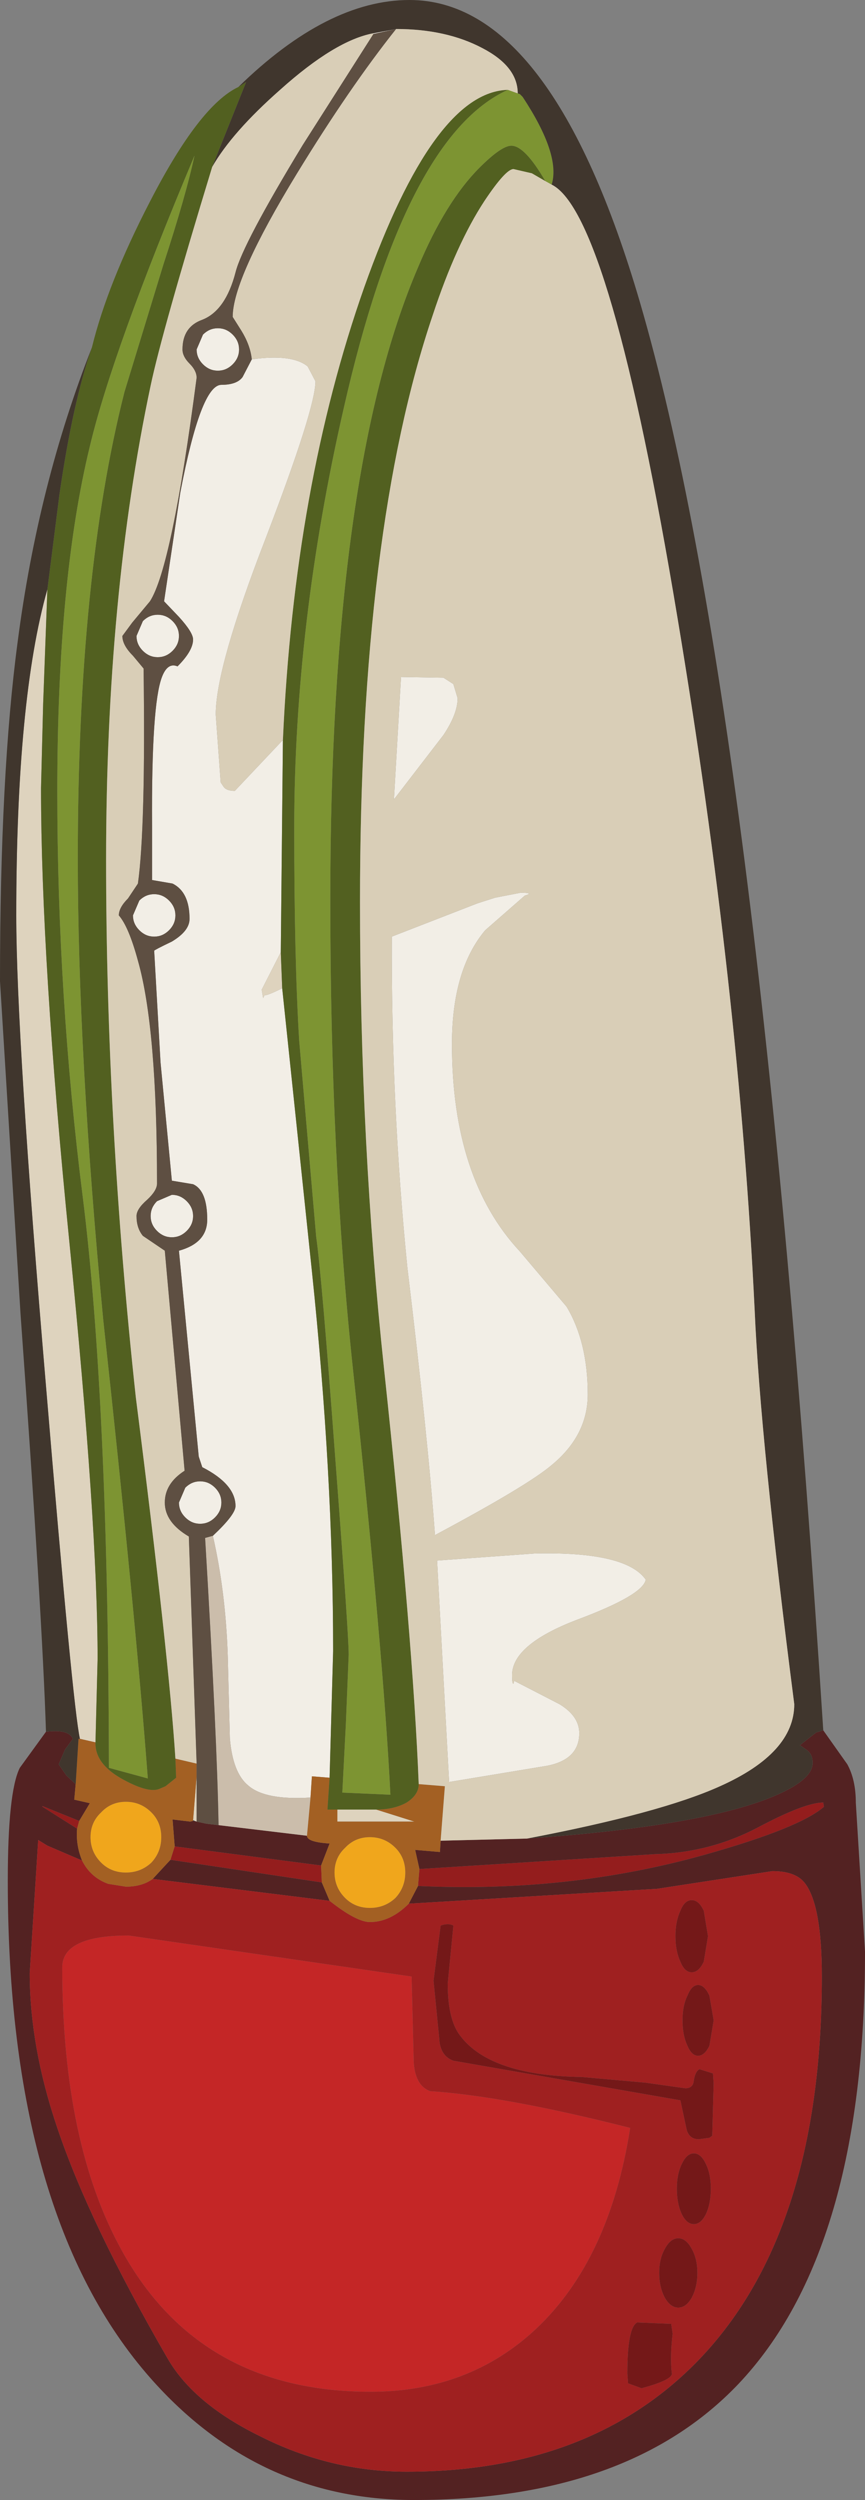 <?xml version="1.0" encoding="UTF-8" standalone="no"?>
<svg xmlns:ffdec="https://www.free-decompiler.com/flash" xmlns:xlink="http://www.w3.org/1999/xlink" ffdec:objectType="shape" height="176.7px" width="61.15px" xmlns="http://www.w3.org/2000/svg">
  <rect width="100%" height="100%" fill="#808080" stroke="none"/>
  <g transform="matrix(1.0, 0.0, 0.0, 1.0, 26.45, 143.1)">
    <path d="M2.8 2.65 Q2.9 4.3 3.95 4.7 9.25 5.05 18.1 7.3 16.65 16.6 11.45 21.5 6.7 25.95 -0.25 25.95 -12.35 25.95 -17.85 15.95 -22.05 8.35 -22.05 -4.05 -22.05 -6.3 -17.35 -6.3 L2.65 -3.4 2.8 2.65" fill="#c42626" fill-rule="evenodd" stroke="none"/>
    <path d="M-12.8 -14.4 L-12.8 -14.45 -12.55 -14.35 -12.8 -14.4" fill="#333333" fill-rule="evenodd" stroke="none"/>
    <path d="M-0.05 -140.75 L1.55 -141.05 -0.05 -140.7 -0.05 -140.75 M19.2 -31.45 Q19.0 -30.35 14.3 -28.6 9.75 -26.85 9.75 -24.7 9.75 -24.05 9.85 -24.1 L9.9 -24.3 13.1 -22.65 Q14.5 -21.8 14.5 -20.6 14.5 -18.75 12.25 -18.3 L5.3 -17.15 4.45 -32.8 11.35 -33.3 Q17.8 -33.45 19.2 -31.45 M7.3 -79.25 L8.55 -79.65 10.35 -80.0 Q11.35 -80.0 10.65 -79.8 L7.85 -77.35 Q5.5 -74.55 5.5 -69.3 5.5 -59.8 10.3 -54.65 L13.6 -50.75 Q15.1 -48.25 15.1 -44.55 15.1 -41.65 12.55 -39.55 10.85 -38.1 4.3 -34.6 3.8 -41.5 2.35 -53.5 1.2 -64.95 1.25 -76.9 L7.3 -79.25 M5.9 -93.75 Q5.9 -92.65 4.9 -91.15 L1.4 -86.6 1.9 -95.25 4.9 -95.2 5.6 -94.75 5.9 -93.75 M-3.15 -17.45 L-4.4 -17.55 -4.5 -16.05 Q-7.7 -15.85 -8.9 -16.9 -10.0 -17.8 -10.2 -20.25 L-10.35 -26.1 Q-10.5 -30.6 -11.4 -34.55 -9.8 -36.05 -9.8 -36.65 -9.8 -38.2 -12.15 -39.4 L-12.4 -40.15 -13.8 -54.7 Q-11.8 -55.25 -11.8 -56.9 -11.8 -58.95 -12.8 -59.4 L-14.3 -59.65 -15.1 -68.0 -15.55 -75.9 Q-15.55 -75.95 -14.3 -76.55 -13.05 -77.3 -13.05 -78.15 -13.05 -80.05 -14.25 -80.65 L-15.7 -80.9 -15.7 -84.75 Q-15.75 -93.3 -15.0 -95.25 -14.6 -96.3 -13.9 -96.0 -12.8 -97.1 -12.8 -97.9 -12.8 -98.4 -13.8 -99.5 L-14.85 -100.6 -13.7 -108.3 Q-12.25 -115.9 -10.8 -115.9 -9.7 -115.9 -9.3 -116.45 L-8.65 -117.7 Q-5.8 -118.1 -4.7 -117.2 L-4.15 -116.15 Q-4.15 -114.25 -7.65 -105.1 -11.2 -95.95 -11.2 -92.6 L-10.85 -87.8 -10.65 -87.5 Q-10.45 -87.2 -9.85 -87.2 L-6.45 -90.8 -6.6 -75.8 -7.95 -73.15 -7.85 -72.55 -7.75 -72.75 Q-7.5 -72.75 -6.5 -73.25 L-4.4 -53.25 Q-2.9 -38.9 -2.9 -26.4 L-3.15 -17.45 M-10.0 -119.45 Q-9.55 -119.0 -9.55 -118.4 -9.55 -117.8 -10.0 -117.35 -10.45 -116.9 -11.05 -116.9 -11.65 -116.9 -12.1 -117.35 -12.55 -117.8 -12.55 -118.4 L-12.1 -119.45 Q-11.65 -119.9 -11.05 -119.9 -10.45 -119.9 -10.0 -119.45 M-16.6 -77.35 Q-17.05 -77.8 -17.05 -78.4 L-16.6 -79.45 Q-16.15 -79.9 -15.55 -79.9 -14.95 -79.9 -14.5 -79.45 -14.05 -79.0 -14.05 -78.4 -14.05 -77.8 -14.5 -77.35 -14.95 -76.9 -15.55 -76.9 -16.15 -76.9 -16.6 -77.35 M-16.35 -99.2 Q-15.9 -99.65 -15.3 -99.65 -14.7 -99.65 -14.25 -99.2 -13.8 -98.75 -13.8 -98.15 -13.8 -97.55 -14.25 -97.1 -14.7 -96.65 -15.3 -96.65 -15.9 -96.65 -16.35 -97.1 -16.8 -97.55 -16.8 -98.15 L-16.35 -99.2 M-12.3 -38.4 Q-11.7 -38.4 -11.25 -37.95 -10.8 -37.5 -10.8 -36.9 -10.8 -36.3 -11.25 -35.85 -11.7 -35.4 -12.3 -35.4 -12.9 -35.4 -13.35 -35.85 -13.8 -36.3 -13.8 -36.9 L-13.35 -37.95 Q-12.9 -38.4 -12.3 -38.4 M-12.8 -57.15 Q-12.8 -56.55 -13.25 -56.1 -13.7 -55.65 -14.3 -55.65 -14.9 -55.65 -15.35 -56.1 -15.8 -56.55 -15.8 -57.15 -15.8 -57.75 -15.35 -58.2 L-14.3 -58.65 Q-13.7 -58.65 -13.25 -58.2 -12.8 -57.75 -12.8 -57.15" fill="#f2eee6" fill-rule="evenodd" stroke="none"/>
    <path d="M-3.75 -11.25 L-3.7 -10.05 -14.4 -11.65 -14.1 -12.6 -3.75 -11.25 M3.1 -9.8 L3.2 -11.0 19.85 -12.05 Q23.75 -12.15 27.15 -13.95 30.45 -15.7 31.75 -15.7 L31.8 -15.4 Q30.1 -13.9 23.35 -12.0 13.7 -9.3 3.1 -9.8 M-21.0 -13.85 L-23.45 -15.4 -23.45 -15.45 -20.85 -14.4 -21.0 -13.85" fill="#941d1d" fill-rule="evenodd" stroke="none"/>
    <path d="M10.8 -13.15 Q23.55 -14.05 28.5 -16.25 31.0 -17.35 31.0 -18.5 31.0 -19.1 30.6 -19.4 L30.1 -19.75 31.25 -20.65 31.75 -20.8 33.45 -18.4 Q34.05 -17.3 34.05 -15.7 L34.7 -5.15 Q34.7 15.95 25.75 25.4 17.95 33.6 2.8 33.6 -8.2 33.6 -15.8 25.0 -25.9 13.55 -25.9 -10.15 -25.9 -16.45 -25.05 -18.15 L-23.2 -20.7 Q-21.6 -20.9 -21.3 -20.2 L-21.85 -19.45 -22.3 -18.4 -21.75 -17.6 -21.1 -17.0 -21.2 -15.9 -20.1 -15.65 -20.85 -14.4 -23.45 -15.45 -23.45 -15.4 -21.0 -13.85 Q-21.1 -12.7 -20.65 -11.6 L-23.1 -12.65 -23.75 -13.05 -24.35 -3.65 Q-24.35 1.55 -22.4 7.3 -20.15 14.0 -14.6 23.6 -12.75 26.8 -8.05 29.1 -3.1 31.6 2.3 31.6 15.15 31.6 22.75 23.9 31.65 14.85 31.65 -3.4 31.65 -8.45 30.45 -10.0 29.8 -10.85 28.15 -10.85 L20.0 -9.6 2.45 -8.55 3.1 -9.8 Q13.7 -9.3 23.35 -12.0 30.1 -13.9 31.8 -15.4 L31.75 -15.7 Q30.45 -15.7 27.15 -13.95 23.75 -12.15 19.85 -12.05 L3.2 -11.0 2.9 -12.35 4.65 -12.2 4.7 -13.0 10.8 -13.15 M-4.75 -13.35 Q-4.75 -12.9 -3.15 -12.8 L-3.75 -11.25 -14.1 -12.6 -14.25 -14.5 -13.0 -14.35 -12.8 -14.4 -12.55 -14.35 -11.85 -14.2 -11.0 -14.1 -4.75 -13.35 M-3.7 -10.05 L-3.15 -8.75 -15.65 -10.3 -14.4 -11.65 -3.7 -10.05" fill="#532222" fill-rule="evenodd" stroke="none"/>
    <path d="M-3.15 -8.75 Q-1.25 -7.25 -0.3 -7.25 1.15 -7.25 2.45 -8.55 L20.0 -9.6 28.15 -10.85 Q29.8 -10.85 30.45 -10.0 31.65 -8.45 31.65 -3.4 31.65 14.85 22.75 23.9 15.15 31.6 2.3 31.6 -3.1 31.6 -8.05 29.1 -12.75 26.8 -14.6 23.6 -20.15 14.0 -22.4 7.3 -24.35 1.55 -24.35 -3.65 L-23.75 -13.05 -23.1 -12.65 -20.65 -11.6 Q-20.05 -10.4 -18.8 -9.95 L-17.55 -9.75 Q-16.4 -9.75 -15.65 -10.3 L-3.15 -8.75 M5.2 -2.9 L5.6 -7.0 Q5.25 -7.2 4.7 -7.0 L4.2 -3.1 4.6 0.95 Q4.65 2.2 5.6 2.55 L21.65 5.35 22.1 7.45 Q22.3 8.1 22.95 8.1 L23.7 8.0 23.9 7.85 24.0 4.15 23.95 3.45 23.0 3.15 Q22.7 3.3 22.6 3.95 22.55 4.5 22.0 4.5 L19.15 4.1 14.65 3.7 Q8.0 3.6 5.95 0.6 5.2 -0.55 5.2 -2.9 M21.1 21.85 L21.0 21.15 18.6 21.05 Q17.9 21.4 17.9 24.65 L17.95 25.35 18.9 25.7 Q20.95 25.15 21.05 24.7 20.9 23.55 21.1 21.85 M22.45 15.85 Q22.05 15.1 21.5 15.1 20.95 15.1 20.55 15.85 20.15 16.55 20.15 17.55 20.15 18.55 20.55 19.3 20.95 20.0 21.5 20.0 22.05 20.0 22.45 19.3 22.85 18.55 22.85 17.55 22.85 16.55 22.45 15.85 M21.75 9.85 Q21.4 10.55 21.4 11.6 21.4 12.65 21.75 13.4 22.1 14.1 22.6 14.1 23.1 14.1 23.45 13.4 23.8 12.65 23.8 11.6 23.8 10.55 23.45 9.85 23.1 9.1 22.6 9.1 22.1 9.1 21.75 9.85 M22.15 -2.05 Q21.8 -1.35 21.8 -0.3 21.8 0.75 22.15 1.5 22.45 2.2 22.9 2.2 23.35 2.2 23.7 1.5 L24.0 -0.3 23.7 -2.05 Q23.35 -2.8 22.9 -2.8 22.45 -2.8 22.15 -2.05 M21.65 -8.05 Q21.3 -7.3 21.3 -6.25 21.3 -5.2 21.65 -4.45 21.95 -3.7 22.45 -3.7 22.95 -3.7 23.3 -4.45 L23.6 -6.25 23.3 -8.05 Q22.95 -8.8 22.45 -8.8 21.95 -8.8 21.65 -8.05 M2.8 2.65 L2.65 -3.4 -17.35 -6.3 Q-22.05 -6.3 -22.05 -4.05 -22.05 8.35 -17.85 15.95 -12.35 25.95 -0.25 25.95 6.7 25.95 11.45 21.5 16.65 16.6 18.1 7.3 9.25 5.05 3.95 4.7 2.9 4.3 2.8 2.65" fill="#9f2020" fill-rule="evenodd" stroke="none"/>
    <path d="M0.15 -15.2 L2.85 -14.35 -2.6 -14.35 -2.6 -15.2 0.15 -15.2 M-12.55 -17.55 L-12.55 -14.35 -12.8 -14.45 -12.55 -17.55 M-20.8 -20.2 Q-21.3 -22.4 -23.2 -45.15 -25.3 -69.85 -25.3 -78.4 -25.3 -93.7 -23.1 -101.45 L-23.4 -93.35 -23.55 -87.4 Q-23.55 -75.35 -21.55 -55.35 -19.55 -35.35 -19.55 -25.85 L-19.7 -19.95 -20.8 -20.2 M-6.6 -75.8 L-6.5 -73.25 Q-7.5 -72.75 -7.75 -72.75 L-7.85 -72.55 -7.95 -73.15 -6.6 -75.8" fill="#ded3be" fill-rule="evenodd" stroke="none"/>
    <path d="M5.2 -2.9 Q5.2 -0.55 5.95 0.6 8.0 3.6 14.65 3.7 L19.15 4.1 22.0 4.5 Q22.55 4.5 22.6 3.95 22.7 3.3 23.0 3.15 L23.95 3.45 24.0 4.15 23.9 7.85 23.7 8.0 22.95 8.1 Q22.3 8.1 22.1 7.45 L21.65 5.35 5.6 2.55 Q4.65 2.2 4.6 0.95 L4.2 -3.1 4.7 -7.0 Q5.25 -7.2 5.6 -7.0 L5.2 -2.9 M21.65 -8.05 Q21.95 -8.8 22.45 -8.8 22.95 -8.8 23.3 -8.05 L23.6 -6.25 23.3 -4.45 Q22.95 -3.7 22.45 -3.7 21.95 -3.7 21.65 -4.45 21.3 -5.2 21.3 -6.25 21.3 -7.3 21.65 -8.05 M22.15 -2.05 Q22.45 -2.8 22.9 -2.8 23.35 -2.8 23.7 -2.05 L24.0 -0.3 23.7 1.5 Q23.35 2.2 22.9 2.2 22.45 2.2 22.15 1.5 21.8 0.75 21.8 -0.3 21.8 -1.35 22.15 -2.05 M21.75 9.85 Q22.1 9.1 22.6 9.1 23.1 9.1 23.45 9.85 23.8 10.55 23.8 11.6 23.8 12.65 23.45 13.4 23.1 14.1 22.6 14.1 22.1 14.1 21.75 13.4 21.4 12.65 21.4 11.6 21.4 10.55 21.75 9.85 M22.45 15.85 Q22.85 16.55 22.85 17.55 22.85 18.55 22.45 19.3 22.05 20.0 21.5 20.0 20.95 20.0 20.55 19.3 20.15 18.55 20.15 17.55 20.15 16.55 20.55 15.85 20.95 15.1 21.5 15.1 22.05 15.1 22.45 15.85 M21.1 21.85 Q20.9 23.55 21.05 24.7 20.95 25.15 18.9 25.7 L17.95 25.35 17.9 24.65 Q17.9 21.4 18.6 21.05 L21.0 21.15 21.1 21.85" fill="#741818" fill-rule="evenodd" stroke="none"/>
    <path d="M3.15 -17.0 L5.0 -16.85 4.7 -13.0 4.65 -12.2 2.9 -12.35 3.2 -11.0 3.1 -9.8 2.45 -8.55 Q1.15 -7.25 -0.3 -7.25 -1.25 -7.25 -3.15 -8.75 L-3.7 -10.05 -3.75 -11.25 -3.15 -12.8 Q-4.75 -12.9 -4.75 -13.35 L-4.5 -16.05 -4.4 -17.55 -3.15 -17.45 -3.3 -15.2 -2.6 -15.2 -2.6 -14.35 2.85 -14.35 0.15 -15.2 Q1.4 -15.2 2.3 -15.7 3.15 -16.25 3.15 -17.0 M2.2 -10.75 Q2.2 -11.8 1.5 -12.5 0.75 -13.25 -0.3 -13.25 -1.35 -13.25 -2.05 -12.5 -2.8 -11.8 -2.8 -10.75 -2.8 -9.7 -2.05 -8.95 -1.35 -8.25 -0.3 -8.25 0.75 -8.25 1.5 -8.95 2.2 -9.7 2.2 -10.75 M-12.55 -18.45 L-12.55 -17.55 -12.8 -14.45 -12.8 -14.4 -13.0 -14.35 -14.25 -14.5 -14.1 -12.6 -14.4 -11.65 -15.65 -10.3 Q-16.4 -9.75 -17.55 -9.75 L-18.8 -9.95 Q-20.05 -10.4 -20.65 -11.6 -21.1 -12.7 -21.0 -13.85 L-20.85 -14.4 -20.1 -15.65 -21.2 -15.9 -21.1 -17.0 -20.9 -20.2 -20.8 -20.2 -19.7 -19.95 Q-19.75 -18.4 -17.7 -17.3 -15.85 -16.3 -15.1 -16.7 L-14.75 -16.85 -14.0 -17.45 -14.05 -18.8 -12.55 -18.45 M-20.05 -13.25 Q-20.05 -12.2 -19.3 -11.45 -18.6 -10.75 -17.55 -10.75 -16.5 -10.75 -15.75 -11.45 -15.05 -12.2 -15.05 -13.25 -15.05 -14.3 -15.75 -15.0 -16.5 -15.75 -17.55 -15.75 -18.6 -15.75 -19.3 -15.0 -20.05 -14.3 -20.05 -13.25" fill="#a36023" fill-rule="evenodd" stroke="none"/>
    <path d="M2.2 -10.75 Q2.2 -9.7 1.5 -8.95 0.75 -8.25 -0.3 -8.25 -1.35 -8.25 -2.05 -8.95 -2.8 -9.7 -2.8 -10.75 -2.8 -11.8 -2.05 -12.5 -1.35 -13.25 -0.3 -13.25 0.75 -13.25 1.5 -12.5 2.2 -11.8 2.2 -10.75 M-20.05 -13.25 Q-20.05 -14.3 -19.3 -15.0 -18.6 -15.75 -17.55 -15.75 -16.5 -15.75 -15.75 -15.0 -15.05 -14.3 -15.05 -13.25 -15.05 -12.2 -15.75 -11.45 -16.5 -10.75 -17.55 -10.75 -18.6 -10.75 -19.3 -11.45 -20.05 -12.2 -20.05 -13.25" fill="#f0a61c" fill-rule="evenodd" stroke="none"/>
    <path d="M-9.6 -136.95 L-9.05 -137.3 -11.45 -131.3 Q-15.0 -119.65 -15.8 -115.85 -18.95 -101.0 -18.95 -82.3 -18.95 -63.75 -16.85 -44.35 -14.5 -25.9 -14.05 -18.8 L-14.0 -17.45 -14.75 -16.85 -15.1 -16.7 Q-15.85 -16.3 -17.7 -17.3 -19.75 -18.4 -19.7 -19.95 L-19.55 -25.85 Q-19.55 -35.35 -21.55 -55.35 -23.55 -75.35 -23.55 -87.4 L-23.4 -93.35 -23.1 -101.45 -22.25 -108.15 Q-21.3 -114.7 -19.95 -118.55 -18.85 -123.05 -15.85 -128.85 -12.35 -135.65 -9.6 -136.95 M9.45 -136.75 Q2.2 -133.45 -2.15 -114.25 -5.65 -98.95 -5.65 -84.55 -5.65 -75.25 -5.3 -69.55 L-4.1 -55.7 Q-3.7 -52.9 -2.75 -40.05 -1.8 -27.6 -1.8 -26.15 L-2.0 -21.25 -2.25 -16.4 1.15 -16.25 Q0.65 -26.25 -1.5 -46.35 -3.1 -61.35 -3.1 -79.5 -3.1 -109.75 3.1 -124.2 5.05 -128.85 7.45 -131.25 9.0 -132.8 9.7 -132.8 10.65 -132.8 12.1 -130.3 L11.15 -130.85 9.85 -131.15 Q9.3 -131.15 7.8 -128.9 5.8 -125.85 4.15 -120.85 -1.0 -105.65 -1.0 -79.35 -1.0 -62.25 0.7 -46.35 2.75 -27.15 3.15 -17.0 3.15 -16.25 2.3 -15.7 1.4 -15.2 0.15 -15.2 L-2.6 -15.2 -3.3 -15.2 -3.15 -17.45 -2.9 -26.4 Q-2.9 -38.9 -4.4 -53.25 L-6.5 -73.25 -6.6 -75.8 -6.45 -90.8 Q-5.65 -108.75 -0.7 -122.8 4.2 -136.6 9.45 -136.75 M-12.7 -132.1 Q-18.5 -118.3 -20.1 -111.55 -22.4 -102.1 -22.4 -87.15 -22.4 -72.75 -20.6 -58.5 -18.8 -44.15 -18.75 -18.15 L-16.0 -17.4 Q-16.85 -28.7 -19.15 -49.8 -20.95 -68.65 -20.95 -82.45 -20.95 -102.4 -17.65 -115.4 L-14.9 -124.4 Q-13.3 -129.3 -12.7 -132.1" fill="#526020" fill-rule="evenodd" stroke="none"/>
    <path d="M10.15 -136.5 L10.3 -136.45 10.5 -136.25 Q13.2 -132.15 12.55 -130.05 L12.1 -130.3 Q10.65 -132.8 9.7 -132.8 9.0 -132.8 7.45 -131.25 5.05 -128.85 3.1 -124.2 -3.1 -109.75 -3.1 -79.5 -3.1 -61.35 -1.5 -46.35 0.65 -26.25 1.15 -16.25 L-2.25 -16.4 -2.0 -21.25 -1.8 -26.15 Q-1.8 -27.6 -2.75 -40.05 -3.7 -52.9 -4.1 -55.7 L-5.3 -69.55 Q-5.65 -75.25 -5.65 -84.55 -5.65 -98.95 -2.15 -114.25 2.2 -133.45 9.45 -136.75 L10.15 -136.5 M-12.7 -132.1 Q-13.3 -129.3 -14.9 -124.4 L-17.65 -115.4 Q-20.95 -102.4 -20.95 -82.45 -20.95 -68.65 -19.15 -49.8 -16.85 -28.7 -16.0 -17.4 L-18.75 -18.15 Q-18.8 -44.15 -20.6 -58.5 -22.4 -72.75 -22.4 -87.15 -22.4 -102.1 -20.1 -111.55 -18.5 -118.3 -12.7 -132.1" fill="#7d9432" fill-rule="evenodd" stroke="none"/>
    <path d="M12.55 -130.05 Q13.2 -132.15 10.5 -136.25 L10.3 -136.45 10.15 -136.5 Q10.15 -138.4 7.65 -139.7 5.1 -141.05 1.55 -141.05 L-0.05 -140.75 Q-2.75 -140.25 -6.65 -136.75 -10.05 -133.75 -11.45 -131.3 L-9.05 -137.3 -9.6 -136.95 Q-3.3 -143.1 2.5 -143.1 12.55 -143.1 18.8 -121.7 27.1 -93.25 31.75 -20.8 L31.25 -20.65 30.1 -19.75 30.6 -19.4 Q31.0 -19.1 31.0 -18.5 31.0 -17.35 28.5 -16.25 23.55 -14.05 10.8 -13.15 20.25 -14.95 24.45 -16.85 29.7 -19.2 29.7 -22.65 27.3 -41.3 26.9 -50.5 25.8 -73.3 21.45 -99.4 16.7 -128.0 12.55 -130.05 M-19.95 -118.55 Q-21.3 -114.7 -22.25 -108.15 L-23.1 -101.45 Q-25.3 -93.7 -25.3 -78.4 -25.3 -69.85 -23.2 -45.15 -21.3 -22.4 -20.8 -20.2 L-20.9 -20.2 -21.1 -17.0 -21.75 -17.6 -22.3 -18.4 -21.85 -19.45 -21.3 -20.2 Q-21.6 -20.9 -23.2 -20.7 -23.45 -28.75 -25.0 -50.25 L-26.45 -73.75 Q-26.45 -88.4 -25.2 -97.75 -23.75 -108.9 -19.95 -118.55" fill="#40362d" fill-rule="evenodd" stroke="none"/>
    <path d="M-4.5 -16.05 L-4.75 -13.35 -11.0 -14.1 Q-11.1 -20.2 -11.95 -34.4 L-11.4 -34.55 Q-10.5 -30.6 -10.35 -26.1 L-10.2 -20.25 Q-10.0 -17.8 -8.9 -16.9 -7.7 -15.85 -4.5 -16.05" fill="#cbbdab" fill-rule="evenodd" stroke="none"/>
    <path d="M12.55 -130.05 Q16.7 -128.0 21.45 -99.4 25.8 -73.3 26.9 -50.5 27.3 -41.3 29.7 -22.65 29.7 -19.2 24.45 -16.85 20.25 -14.95 10.8 -13.15 L4.7 -13.0 5.0 -16.85 3.15 -17.0 Q2.75 -27.15 0.7 -46.35 -1.0 -62.25 -1.0 -79.35 -1.0 -105.65 4.15 -120.85 5.8 -125.85 7.8 -128.9 9.3 -131.15 9.85 -131.15 L11.15 -130.85 12.1 -130.3 12.55 -130.05 M-11.45 -131.3 Q-10.05 -133.75 -6.65 -136.75 -2.75 -140.25 -0.05 -140.75 L-0.05 -140.7 -5.05 -132.85 Q-9.3 -125.85 -9.8 -123.85 -10.5 -121.15 -12.15 -120.5 -13.55 -120.0 -13.55 -118.4 -13.55 -117.9 -13.05 -117.4 -12.55 -116.9 -12.55 -116.4 -14.3 -103.0 -15.85 -100.6 L-17.1 -99.1 -17.8 -98.15 Q-17.8 -97.5 -17.05 -96.75 L-16.3 -95.85 Q-16.15 -84.6 -16.7 -80.65 L-17.4 -79.6 Q-18.05 -78.95 -18.05 -78.4 -17.35 -77.6 -16.7 -75.2 -15.35 -70.45 -15.35 -59.45 -15.35 -58.95 -16.05 -58.3 -16.8 -57.65 -16.8 -57.15 -16.8 -56.3 -16.35 -55.75 L-14.8 -54.7 -13.4 -39.15 Q-14.8 -38.25 -14.8 -36.9 -14.8 -35.5 -13.1 -34.5 L-12.55 -18.45 -14.05 -18.8 Q-14.5 -25.9 -16.85 -44.35 -18.95 -63.75 -18.95 -82.3 -18.95 -101.0 -15.8 -115.85 -15.0 -119.65 -11.45 -131.3 M1.55 -141.05 Q5.1 -141.05 7.65 -139.7 10.15 -138.4 10.15 -136.5 L9.45 -136.75 Q4.2 -136.6 -0.7 -122.8 -5.65 -108.75 -6.45 -90.8 L-9.85 -87.2 Q-10.45 -87.2 -10.65 -87.5 L-10.85 -87.8 -11.2 -92.6 Q-11.2 -95.95 -7.65 -105.1 -4.15 -114.25 -4.15 -116.15 L-4.7 -117.2 Q-5.8 -118.1 -8.65 -117.7 -8.75 -118.7 -9.4 -119.75 L-10.0 -120.7 Q-10.0 -123.4 -5.45 -130.85 -1.75 -136.9 1.55 -141.05 M5.9 -93.75 L5.6 -94.75 4.9 -95.2 1.9 -95.25 1.4 -86.6 4.9 -91.15 Q5.9 -92.65 5.9 -93.75 M7.3 -79.25 L1.25 -76.9 Q1.2 -64.95 2.35 -53.5 3.8 -41.5 4.3 -34.6 10.85 -38.1 12.55 -39.55 15.1 -41.65 15.1 -44.55 15.1 -48.25 13.6 -50.75 L10.3 -54.65 Q5.5 -59.8 5.5 -69.3 5.5 -74.55 7.85 -77.35 L10.65 -79.8 Q11.35 -80.0 10.35 -80.0 L8.55 -79.65 7.3 -79.25 M19.2 -31.45 Q17.8 -33.45 11.35 -33.3 L4.45 -32.8 5.3 -17.15 12.25 -18.3 Q14.5 -18.75 14.5 -20.6 14.5 -21.8 13.1 -22.65 L9.9 -24.3 9.85 -24.1 Q9.75 -24.05 9.75 -24.7 9.75 -26.85 14.3 -28.6 19.0 -30.35 19.2 -31.45" fill="#d9ceb7" fill-rule="evenodd" stroke="none"/>
    <path d="M-12.55 -18.45 L-13.1 -34.5 Q-14.8 -35.5 -14.8 -36.9 -14.8 -38.25 -13.4 -39.15 L-14.8 -54.7 -16.35 -55.75 Q-16.8 -56.3 -16.8 -57.15 -16.8 -57.65 -16.05 -58.3 -15.35 -58.95 -15.35 -59.45 -15.35 -70.45 -16.7 -75.2 -17.35 -77.6 -18.05 -78.4 -18.05 -78.95 -17.4 -79.6 L-16.7 -80.65 Q-16.15 -84.6 -16.3 -95.85 L-17.05 -96.75 Q-17.8 -97.5 -17.8 -98.15 L-17.1 -99.1 -15.85 -100.6 Q-14.3 -103.0 -12.55 -116.4 -12.55 -116.9 -13.05 -117.4 -13.55 -117.9 -13.55 -118.4 -13.55 -120.0 -12.15 -120.5 -10.5 -121.15 -9.8 -123.85 -9.3 -125.85 -5.05 -132.85 L-0.05 -140.7 1.55 -141.05 Q-1.75 -136.9 -5.45 -130.85 -10.0 -123.4 -10.0 -120.7 L-9.4 -119.75 Q-8.75 -118.7 -8.65 -117.7 L-9.3 -116.45 Q-9.7 -115.9 -10.8 -115.9 -12.25 -115.9 -13.7 -108.3 L-14.85 -100.6 -13.8 -99.5 Q-12.8 -98.4 -12.8 -97.9 -12.8 -97.1 -13.9 -96.0 -14.6 -96.3 -15.0 -95.25 -15.75 -93.3 -15.7 -84.75 L-15.7 -80.9 -14.25 -80.65 Q-13.05 -80.05 -13.05 -78.15 -13.05 -77.3 -14.3 -76.55 -15.55 -75.95 -15.55 -75.9 L-15.1 -68.0 -14.3 -59.65 -12.8 -59.4 Q-11.8 -58.95 -11.8 -56.9 -11.8 -55.25 -13.8 -54.7 L-12.4 -40.15 -12.15 -39.4 Q-9.8 -38.2 -9.8 -36.65 -9.8 -36.05 -11.4 -34.55 L-11.95 -34.4 Q-11.1 -20.2 -11.0 -14.1 L-11.85 -14.2 -12.55 -14.35 -12.55 -17.55 -12.55 -18.45 M-10.0 -119.45 Q-10.45 -119.9 -11.05 -119.9 -11.65 -119.9 -12.1 -119.45 L-12.55 -118.4 Q-12.55 -117.8 -12.1 -117.35 -11.65 -116.9 -11.05 -116.9 -10.45 -116.9 -10.0 -117.35 -9.55 -117.8 -9.55 -118.4 -9.55 -119.0 -10.0 -119.45 M-16.35 -99.2 L-16.8 -98.15 Q-16.8 -97.55 -16.35 -97.1 -15.9 -96.65 -15.3 -96.65 -14.7 -96.65 -14.25 -97.1 -13.8 -97.55 -13.8 -98.15 -13.8 -98.75 -14.25 -99.2 -14.7 -99.65 -15.3 -99.65 -15.9 -99.65 -16.35 -99.2 M-16.6 -77.35 Q-16.15 -76.9 -15.55 -76.9 -14.95 -76.9 -14.5 -77.35 -14.05 -77.8 -14.05 -78.4 -14.05 -79.0 -14.5 -79.45 -14.95 -79.9 -15.55 -79.9 -16.15 -79.9 -16.6 -79.45 L-17.05 -78.4 Q-17.05 -77.8 -16.6 -77.35 M-12.8 -57.15 Q-12.8 -57.75 -13.25 -58.2 -13.7 -58.65 -14.3 -58.65 L-15.35 -58.2 Q-15.8 -57.75 -15.8 -57.15 -15.8 -56.55 -15.35 -56.1 -14.9 -55.65 -14.3 -55.65 -13.7 -55.65 -13.25 -56.1 -12.8 -56.55 -12.8 -57.15 M-12.3 -38.4 Q-12.9 -38.4 -13.35 -37.95 L-13.8 -36.9 Q-13.8 -36.3 -13.35 -35.85 -12.9 -35.4 -12.3 -35.4 -11.7 -35.4 -11.25 -35.85 -10.8 -36.3 -10.8 -36.9 -10.8 -37.5 -11.25 -37.95 -11.7 -38.4 -12.3 -38.4" fill="#5e4f42" fill-rule="evenodd" stroke="none"/>
  </g>
</svg>
